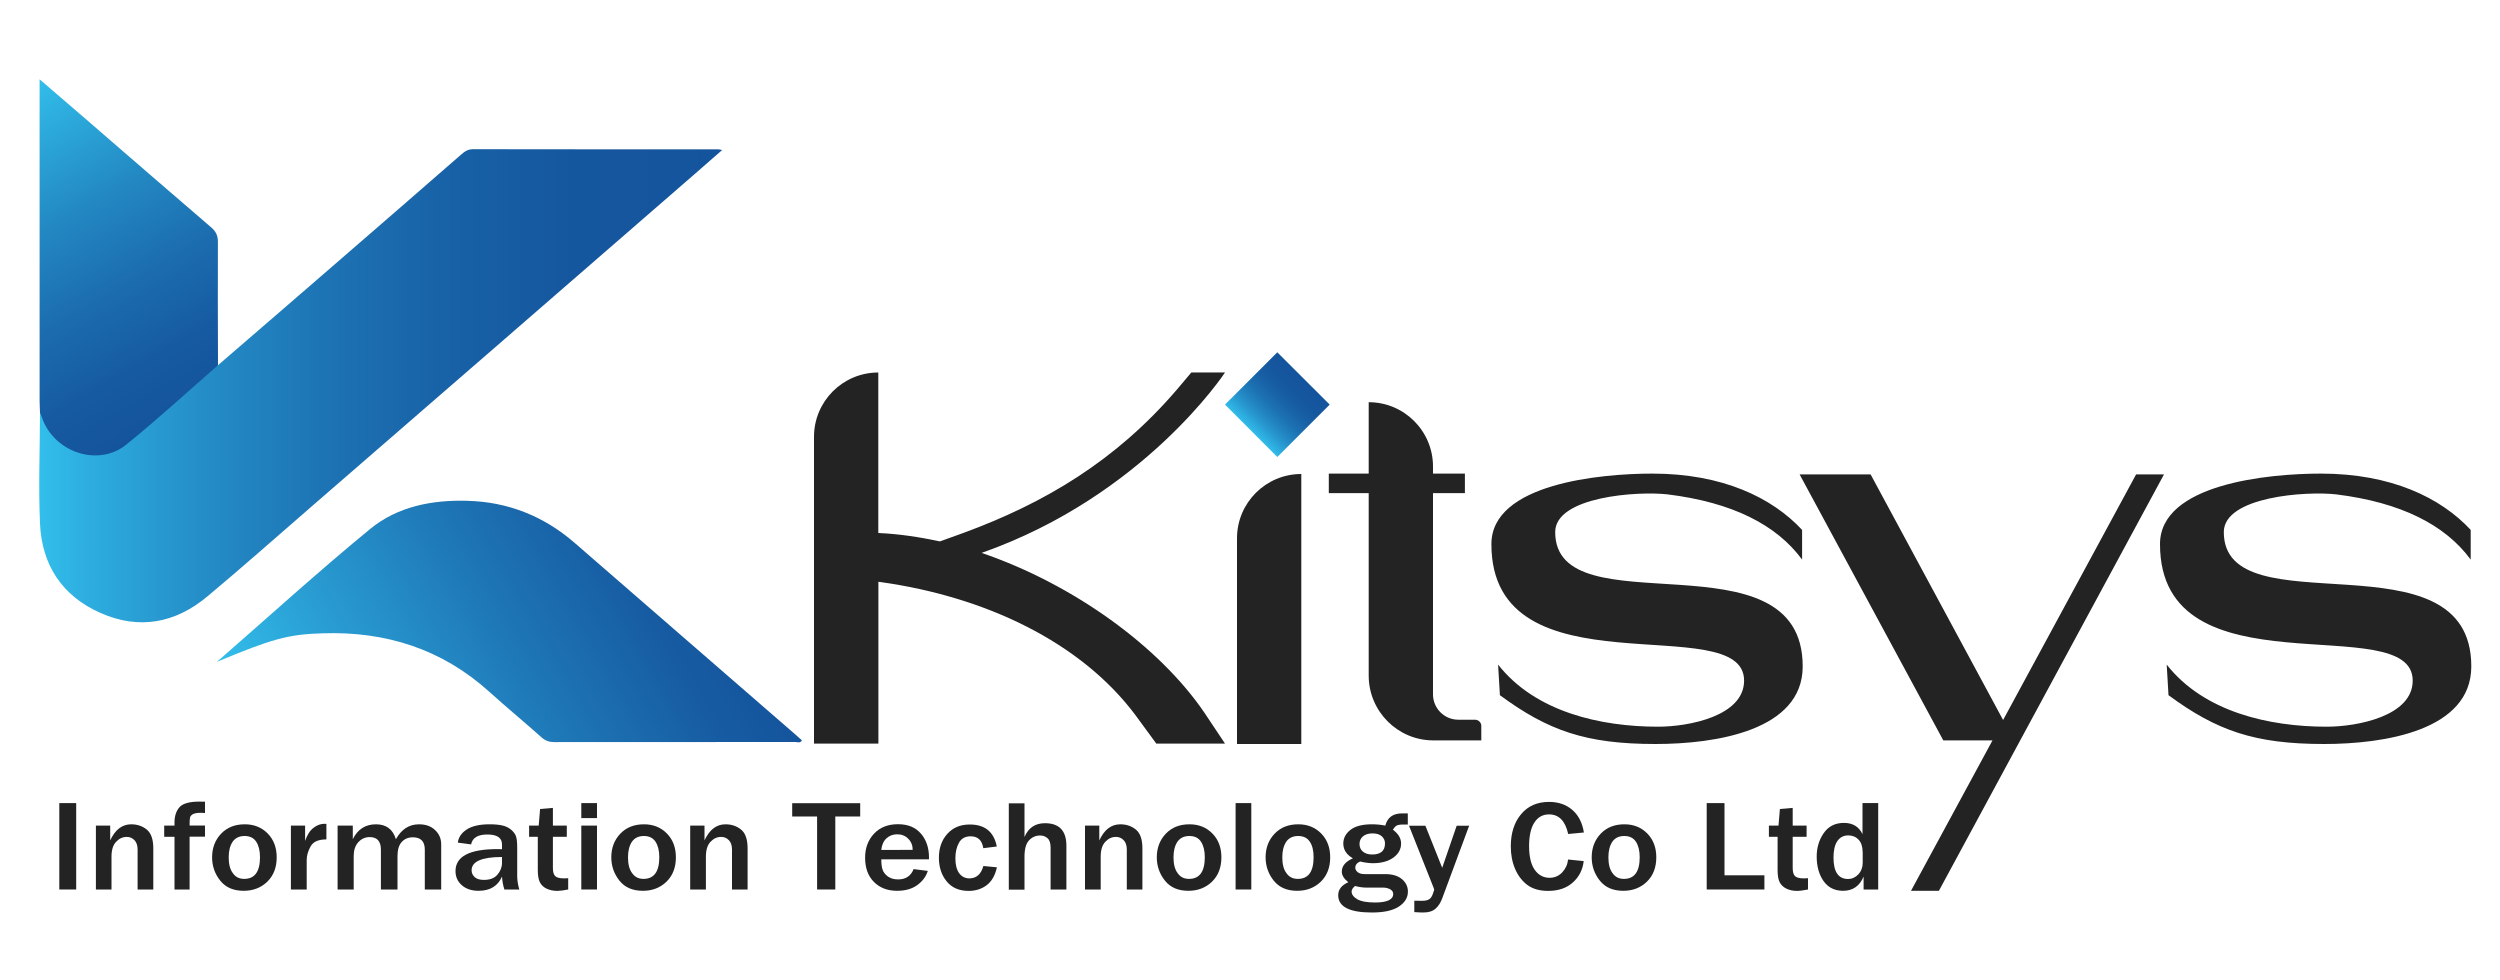 <?xml version="1.0" encoding="utf-8"?>
<!-- Generator: Adobe Illustrator 26.0.1, SVG Export Plug-In . SVG Version: 6.00 Build 0)  -->
<svg version="1.1" id="Layer_1" xmlns="http://www.w3.org/2000/svg" xmlns:xlink="http://www.w3.org/1999/xlink" x="0px" y="0px"
	 viewBox="0 0 250 98.04" style="enable-background:new 0 0 250 98.04;" xml:space="preserve">
<style type="text/css">
	.st0{fill:url(#SVGID_1_);}
	.st1{fill:url(#SVGID_00000060737575478065587130000007607967461543457433_);}
	.st2{fill:url(#SVGID_00000154404811441979993720000007030477715734155959_);}
	.st3{fill:#232323;}
	.st4{fill:url(#SVGID_00000066496888198980547680000012323635907425824136_);}
</style>
<g>
	<linearGradient id="SVGID_1_" gradientUnits="userSpaceOnUse" x1="3.926" y1="38.577" x2="72.237" y2="38.577">
		<stop  offset="0" style="stop-color:#32BEEB"/>
		<stop  offset="0.073" style="stop-color:#2DADDF"/>
		<stop  offset="0.24" style="stop-color:#248DC7"/>
		<stop  offset="0.413" style="stop-color:#1D74B4"/>
		<stop  offset="0.592" style="stop-color:#1862A7"/>
		<stop  offset="0.782" style="stop-color:#15579F"/>
		<stop  offset="1" style="stop-color:#14549C"/>
	</linearGradient>
	<path class="st0" d="M21.8,36.52c3.87-3.34,7.75-6.68,11.61-10.03c4.24-3.67,8.48-7.35,12.71-11.04c0.36-0.32,0.7-0.54,1.22-0.53
		c8.16,0.02,16.31,0.01,24.47,0.01c0.08,0,0.17,0.03,0.41,0.07c-1.01,0.88-1.92,1.69-2.85,2.49C56.58,28.61,43.76,39.72,30.95,50.83
		c-3.4,2.95-6.76,5.93-10.21,8.81c-3.2,2.68-6.83,3.36-10.68,1.66C6.23,59.62,4.17,56.5,4,52.34c-0.16-3.69-0.01-7.39,0-11.08
		c0.39,0,0.39,0.34,0.48,0.57c1.72,4.04,6.25,4.18,8.46,2.12c2.52-2.34,5.21-4.48,7.78-6.75C21.05,36.91,21.34,36.58,21.8,36.52z"/>
	
		<linearGradient id="SVGID_00000095315603287928731570000005091401737262242451_" gradientUnits="userSpaceOnUse" x1="29.727" y1="80.078" x2="70.195" y2="56.713">
		<stop  offset="0" style="stop-color:#32BEEB"/>
		<stop  offset="0.218" style="stop-color:#2AA0D5"/>
		<stop  offset="0.564" style="stop-color:#1E77B6"/>
		<stop  offset="0.836" style="stop-color:#175DA3"/>
		<stop  offset="1" style="stop-color:#14549C"/>
	</linearGradient>
	<path style="fill:url(#SVGID_00000095315603287928731570000005091401737262242451_);" d="M21.7,66.18
		c5.22-4.56,10.16-9.05,15.31-13.28c2.74-2.25,6.18-2.92,9.72-2.82c4.09,0.11,7.67,1.54,10.76,4.23
		c7.31,6.35,14.62,12.69,21.93,19.04c0.26,0.22,0.51,0.45,0.77,0.68c-0.16,0.32-0.44,0.17-0.66,0.17c-8.03,0.01-16.07,0-24.1,0.01
		c-0.49,0-0.87-0.12-1.25-0.45c-1.74-1.55-3.53-3.03-5.26-4.59c-4.74-4.28-10.36-6.05-16.66-5.84
		C28.79,63.43,27.15,63.91,21.7,66.18z"/>
	
		<linearGradient id="SVGID_00000040562992177012138110000003660267786256496515_" gradientUnits="userSpaceOnUse" x1="-0.036" y1="10.239" x2="17.98" y2="41.442">
		<stop  offset="0" style="stop-color:#32BEEB"/>
		<stop  offset="0.083" style="stop-color:#2EB1E1"/>
		<stop  offset="0.362" style="stop-color:#2389C3"/>
		<stop  offset="0.618" style="stop-color:#1B6CAE"/>
		<stop  offset="0.839" style="stop-color:#165AA1"/>
		<stop  offset="1" style="stop-color:#14549C"/>
	</linearGradient>
	<path style="fill:url(#SVGID_00000040562992177012138110000003660267786256496515_);" d="M21.8,36.52
		c-3.05,2.66-6.03,5.4-9.17,7.94c-2.69,2.18-6.92,0.9-8.3-2.35C4.22,41.83,4.11,41.54,4,41.26c-0.01-0.4-0.04-0.81-0.04-1.21
		c0-10.37,0-20.74,0-31.11c0-0.27,0-0.54,0-1.01c1.73,1.49,3.31,2.85,4.89,4.21c4.08,3.53,8.15,7.07,12.25,10.58
		c0.49,0.42,0.7,0.84,0.69,1.5C21.77,28.33,21.79,32.42,21.8,36.52z"/>
	<g>
		<path class="st3" d="M120.46,71.3l2.04,3.06h-6.87l-2.08-2.84c-5.5-7.36-15.07-11.84-25.4-13.3l-0.31-0.04v16.18H81.4V43.68
			c0-3.55,2.88-6.43,6.43-6.43V53.3c2.04,0.09,4.12,0.4,6.16,0.84l2.22-0.8c8.25-3.01,15.38-7.27,21.46-14.36l1.46-1.73h3.37
			c0,0-8.07,12.32-24.34,18.04C107.38,58.44,115.98,64.69,120.46,71.3z"/>
		<path class="st3" d="M130.13,47.4v27h-6.43V53.83C123.7,50.28,126.58,47.4,130.13,47.4z"/>
		<path class="st3" d="M148.13,72.58v1.46h-4.79c-3.59,0-6.47-2.93-6.47-6.47V49.31h-3.99v-1.95h3.99v-7.14
			c3.55,0,6.43,2.88,6.43,6.43v0.71h3.19v1.95h-3.19v20.13c0,1.37,1.11,2.53,2.53,2.53h1.64C147.82,71.96,148.13,72.23,148.13,72.58
			z"/>
		<path class="st3" d="M180.27,66.64c0,6.43-8.73,7.76-14.72,7.76c-6.96,0-10.73-1.33-15.56-4.88l-0.18-3.06
			c3.72,4.74,10.24,6.21,16,6.21c3.06,0,8.6-1.06,8.6-4.61c0-7.27-25.27,1.6-25.27-13.65c0-6.03,10.86-7.05,16.09-7.05
			c7,0,11.97,2.39,14.98,5.63v2.97c-2.57-3.5-7-5.72-13.43-6.52c-3.02-0.35-11.26,0.22-11.26,3.77
			C155.53,63.01,180.27,52.99,180.27,66.64z"/>
		<path class="st3" d="M247.13,66.64c0,6.43-8.73,7.76-14.72,7.76c-6.96,0-10.73-1.33-15.56-4.88l-0.18-3.06
			c3.72,4.74,10.24,6.21,16,6.21c3.06,0,8.6-1.06,8.6-4.61c0-7.27-25.27,1.6-25.27-13.65c0-6.03,10.86-7.05,16.09-7.05
			c7,0,11.97,2.39,14.98,5.63v2.97c-2.57-3.5-7.01-5.72-13.43-6.52c-3.01-0.35-11.26,0.22-11.26,3.77
			C222.39,63.01,247.13,52.99,247.13,66.64z"/>
		<polygon class="st3" points="199.25,74.04 191.1,89.08 193.89,89.08 216.4,47.44 213.61,47.44 200.31,72 187.06,47.44 
			179.96,47.44 194.33,74.04 		"/>
	</g>
	
		<linearGradient id="SVGID_00000106860379548812985820000004237184098974871196_" gradientUnits="userSpaceOnUse" x1="151.388" y1="476.173" x2="158.792" y2="476.173" gradientTransform="matrix(0.707 -0.707 0.707 0.707 -318.637 -186.577)">
		<stop  offset="0" style="stop-color:#32BEEB"/>
		<stop  offset="0.073" style="stop-color:#2DADDF"/>
		<stop  offset="0.24" style="stop-color:#248DC7"/>
		<stop  offset="0.413" style="stop-color:#1D74B4"/>
		<stop  offset="0.592" style="stop-color:#1862A7"/>
		<stop  offset="0.782" style="stop-color:#15579F"/>
		<stop  offset="1" style="stop-color:#14549C"/>
	</linearGradient>
	<polygon style="fill:url(#SVGID_00000106860379548812985820000004237184098974871196_);" points="132.97,40.46 127.73,45.7 
		122.5,40.46 127.73,35.23 	"/>
	<g>
		<g>
			<path class="st3" d="M7.62,88.95H5.93v-8.64h1.69V88.95z"/>
			<path class="st3" d="M15.33,88.95h-1.57v-3.99c0-0.42-0.11-0.74-0.32-0.95c-0.21-0.21-0.46-0.32-0.76-0.32
				c-0.41,0-0.76,0.16-1.07,0.49c-0.31,0.33-0.46,0.82-0.46,1.49v3.28H9.59v-6.39h1.43v1.48c0.5-1.08,1.2-1.61,2.1-1.61
				c0.61,0,1.13,0.18,1.56,0.53c0.43,0.35,0.65,0.98,0.65,1.87V88.95z"/>
			<path class="st3" d="M18.96,88.95h-1.51v-5.27h-1.03v-1.12h1.03v-0.32c0-0.62,0.16-1.13,0.49-1.51c0.33-0.38,1-0.57,2-0.57
				c0.15,0,0.33,0,0.56,0.01v1.13c-0.2-0.01-0.33-0.02-0.41-0.02c-0.38,0-0.65,0.05-0.81,0.14c-0.16,0.1-0.25,0.21-0.28,0.34
				s-0.04,0.39-0.04,0.79h1.54v1.12h-1.54V88.95z"/>
			<path class="st3" d="M24.37,89.08c-1.03,0-1.81-0.34-2.35-1.02s-0.81-1.46-0.81-2.33c0-0.94,0.3-1.73,0.9-2.36
				c0.6-0.63,1.39-0.94,2.37-0.94c0.93,0,1.69,0.31,2.29,0.92s0.9,1.41,0.9,2.38c0,1.01-0.31,1.82-0.93,2.43
				C26.11,88.77,25.32,89.08,24.37,89.08z M24.42,87.89c1.05,0,1.58-0.72,1.58-2.17c0-0.65-0.13-1.17-0.38-1.55
				c-0.25-0.38-0.64-0.57-1.16-0.57c-0.54,0-0.94,0.2-1.2,0.58c-0.26,0.39-0.39,0.91-0.39,1.55c0,0.7,0.14,1.23,0.42,1.59
				C23.56,87.71,23.94,87.89,24.42,87.89z"/>
			<path class="st3" d="M30.66,88.95h-1.57v-6.39h1.42v1.53c0.2-0.59,0.48-1.03,0.83-1.3c0.35-0.27,0.71-0.41,1.09-0.41
				c0.05,0,0.12,0,0.21,0.01v1.55c-0.8,0-1.32,0.23-1.58,0.7s-0.39,0.92-0.39,1.36V88.95z"/>
			<path class="st3" d="M44.12,88.95h-1.64v-3.98c0-0.83-0.4-1.24-1.2-1.24c-0.46,0-0.83,0.16-1.11,0.47
				c-0.28,0.31-0.42,0.78-0.42,1.4v3.35h-1.66v-3.98c0-0.84-0.37-1.26-1.12-1.26c-0.45,0-0.83,0.17-1.14,0.51
				c-0.31,0.34-0.46,0.8-0.46,1.38v3.35h-1.61v-6.39h1.52v1.36c0.49-1,1.27-1.49,2.32-1.49c1.02,0,1.69,0.5,1.99,1.49
				c0.56-1,1.33-1.49,2.31-1.49c0.67,0,1.21,0.19,1.61,0.58c0.41,0.38,0.61,0.86,0.61,1.43V88.95z"/>
			<path class="st3" d="M51.93,88.95h-1.49c-0.13-0.39-0.21-0.82-0.24-1.29c-0.42,0.95-1.2,1.42-2.35,1.42
				c-0.69,0-1.25-0.19-1.67-0.56c-0.42-0.37-0.63-0.84-0.63-1.41c0-1.47,1.4-2.2,4.2-2.2c0.11,0,0.26,0,0.45,0.01v-0.48
				c0-0.66-0.49-0.99-1.47-0.99c-0.95,0-1.49,0.33-1.62,0.99l-1.33-0.18c0.07-0.53,0.37-0.97,0.89-1.31
				c0.52-0.34,1.28-0.52,2.27-0.52c0.54,0,0.97,0.04,1.31,0.12s0.62,0.22,0.86,0.42c0.23,0.2,0.4,0.41,0.48,0.64
				c0.09,0.23,0.13,0.62,0.13,1.17v2.88C51.73,88.08,51.8,88.5,51.93,88.95z M50.2,85.7c-2.02,0-3.04,0.45-3.04,1.33
				c0,0.27,0.1,0.49,0.31,0.68c0.2,0.19,0.51,0.28,0.92,0.28c0.6,0,1.05-0.17,1.35-0.52c0.3-0.35,0.46-0.74,0.46-1.19V85.7z"/>
			<path class="st3" d="M56.82,87.82v1.13c-0.47,0.09-0.83,0.14-1.08,0.14c-0.42,0-0.78-0.08-1.09-0.23s-0.52-0.36-0.66-0.63
				c-0.14-0.27-0.21-0.68-0.21-1.24v-3.31h-0.87v-1.12h0.96l0.14-1.66l1.28-0.11v1.77h1.39v1.12h-1.39v3.12
				c0,0.4,0.08,0.67,0.24,0.82c0.16,0.15,0.46,0.22,0.9,0.22C56.55,87.83,56.68,87.83,56.82,87.82z"/>
			<path class="st3" d="M59.7,81.81h-1.57v-1.5h1.57V81.81z M59.7,88.95h-1.57v-6.39h1.57V88.95z"/>
			<path class="st3" d="M64.29,89.08c-1.03,0-1.81-0.34-2.35-1.02s-0.81-1.46-0.81-2.33c0-0.94,0.3-1.73,0.9-2.36
				c0.6-0.63,1.39-0.94,2.37-0.94c0.93,0,1.69,0.31,2.29,0.92s0.9,1.41,0.9,2.38c0,1.01-0.31,1.82-0.93,2.43
				C66.03,88.77,65.25,89.08,64.29,89.08z M64.35,87.89c1.05,0,1.58-0.72,1.58-2.17c0-0.65-0.13-1.17-0.38-1.55
				c-0.25-0.38-0.64-0.57-1.16-0.57c-0.54,0-0.94,0.2-1.2,0.58c-0.26,0.39-0.39,0.91-0.39,1.55c0,0.7,0.14,1.23,0.42,1.59
				C63.49,87.71,63.87,87.89,64.35,87.89z"/>
			<path class="st3" d="M74.76,88.95H73.2v-3.99c0-0.42-0.11-0.74-0.32-0.95c-0.21-0.21-0.46-0.32-0.76-0.32
				c-0.41,0-0.76,0.16-1.07,0.49c-0.31,0.33-0.46,0.82-0.46,1.49v3.28h-1.57v-6.39h1.43v1.48c0.5-1.08,1.2-1.61,2.1-1.61
				c0.61,0,1.13,0.18,1.56,0.53c0.43,0.35,0.65,0.98,0.65,1.87V88.95z"/>
			<path class="st3" d="M83.52,88.95h-1.81v-7.3h-2.49v-1.33h6.8v1.33h-2.49V88.95z"/>
			<path class="st3" d="M91.36,86.91l1.42,0.18c-0.18,0.58-0.54,1.05-1.07,1.43c-0.53,0.38-1.2,0.56-2,0.56
				c-0.96,0-1.74-0.3-2.32-0.89c-0.59-0.59-0.88-1.4-0.88-2.42c0-0.97,0.3-1.77,0.89-2.4s1.39-0.95,2.4-0.95
				c0.99,0,1.75,0.31,2.29,0.94c0.54,0.62,0.81,1.43,0.81,2.4l-0.01,0.17h-4.76c0,0.43,0.04,0.78,0.13,1.04
				c0.09,0.26,0.27,0.49,0.53,0.68c0.27,0.19,0.6,0.29,1,0.29C90.57,87.95,91.09,87.6,91.36,86.91z M91.27,85
				c0-0.46-0.15-0.83-0.45-1.13s-0.66-0.44-1.1-0.44c-0.43,0-0.79,0.14-1.08,0.41c-0.29,0.27-0.46,0.66-0.51,1.15H91.27z"/>
			<path class="st3" d="M98.34,86.6l1.35,0.13c-0.17,0.8-0.51,1.39-1.01,1.78c-0.5,0.38-1.1,0.58-1.81,0.58
				c-0.96,0-1.69-0.32-2.21-0.96c-0.52-0.64-0.77-1.43-0.77-2.36c0-0.96,0.28-1.76,0.84-2.38c0.56-0.63,1.31-0.94,2.25-0.94
				c1.51,0,2.41,0.73,2.7,2.2l-1.35,0.17c-0.12-0.79-0.54-1.19-1.27-1.19c-0.53,0-0.92,0.21-1.16,0.64
				c-0.24,0.43-0.36,0.95-0.36,1.55c0,0.65,0.12,1.14,0.37,1.49c0.25,0.35,0.6,0.53,1.05,0.53C97.66,87.82,98.11,87.41,98.34,86.6z"
				/>
			<path class="st3" d="M106.63,88.95h-1.57v-4.18c0-0.45-0.1-0.77-0.31-0.95c-0.21-0.18-0.45-0.27-0.73-0.27
				c-0.44,0-0.82,0.16-1.12,0.49c-0.3,0.32-0.45,0.86-0.45,1.61v3.32h-1.57v-8.64h1.57v3.37c0.39-0.92,1.07-1.38,2.05-1.38
				c1.42,0,2.14,0.75,2.14,2.26V88.95z"/>
			<path class="st3" d="M114.25,88.95h-1.57v-3.99c0-0.42-0.11-0.74-0.32-0.95c-0.21-0.21-0.46-0.32-0.76-0.32
				c-0.41,0-0.76,0.16-1.07,0.49c-0.31,0.33-0.46,0.82-0.46,1.49v3.28h-1.57v-6.39h1.43v1.48c0.5-1.08,1.2-1.61,2.1-1.61
				c0.61,0,1.13,0.18,1.56,0.53c0.43,0.35,0.65,0.98,0.65,1.87V88.95z"/>
			<path class="st3" d="M118.84,89.08c-1.03,0-1.81-0.34-2.35-1.02s-0.81-1.46-0.81-2.33c0-0.94,0.3-1.73,0.9-2.36
				c0.6-0.63,1.39-0.94,2.37-0.94c0.93,0,1.69,0.31,2.29,0.92s0.9,1.41,0.9,2.38c0,1.01-0.31,1.82-0.93,2.43
				C120.58,88.77,119.79,89.08,118.84,89.08z M118.9,87.89c1.05,0,1.58-0.72,1.58-2.17c0-0.65-0.13-1.17-0.38-1.55
				c-0.25-0.38-0.64-0.57-1.16-0.57c-0.54,0-0.94,0.2-1.2,0.58c-0.26,0.39-0.39,0.91-0.39,1.55c0,0.7,0.14,1.23,0.42,1.59
				C118.04,87.71,118.42,87.89,118.9,87.89z"/>
			<path class="st3" d="M125.13,88.95h-1.57v-8.64h1.57V88.95z"/>
			<path class="st3" d="M129.72,89.08c-1.03,0-1.81-0.34-2.35-1.02s-0.81-1.46-0.81-2.33c0-0.94,0.3-1.73,0.9-2.36
				c0.6-0.63,1.39-0.94,2.37-0.94c0.93,0,1.69,0.31,2.29,0.92s0.9,1.41,0.9,2.38c0,1.01-0.31,1.82-0.93,2.43
				C131.46,88.77,130.68,89.08,129.72,89.08z M129.78,87.89c1.05,0,1.58-0.72,1.58-2.17c0-0.65-0.12-1.17-0.38-1.55
				c-0.25-0.38-0.64-0.57-1.16-0.57c-0.54,0-0.94,0.2-1.2,0.58c-0.26,0.39-0.39,0.91-0.39,1.55c0,0.7,0.14,1.23,0.42,1.59
				C128.92,87.71,129.3,87.89,129.78,87.89z"/>
			<path class="st3" d="M140.78,81.34v1.11h-0.48c-0.21,0-0.4,0.02-0.55,0.07c-0.16,0.05-0.31,0.2-0.46,0.45
				c0.55,0.41,0.82,0.87,0.82,1.38c0,0.57-0.26,1.03-0.77,1.41c-0.52,0.37-1.2,0.56-2.04,0.56c-0.37,0-0.79-0.05-1.29-0.17
				c-0.32,0.14-0.48,0.34-0.48,0.63c0,0.16,0.08,0.3,0.23,0.43c0.16,0.13,0.39,0.2,0.71,0.2h2.06c0.71,0,1.26,0.17,1.66,0.5
				c0.4,0.34,0.6,0.75,0.6,1.25c0,0.6-0.3,1.1-0.91,1.5c-0.61,0.4-1.5,0.59-2.7,0.59c-2.24,0-3.36-0.58-3.36-1.73
				c0-0.57,0.34-1,1.01-1.3c-0.43-0.34-0.65-0.69-0.65-1.06c0-0.56,0.37-1,1.11-1.33c-0.64-0.36-0.96-0.85-0.96-1.48
				c0-0.53,0.24-0.99,0.71-1.36s1.19-0.56,2.15-0.56c0.44,0,0.89,0.04,1.34,0.13c0.21-0.81,0.77-1.22,1.67-1.22H140.78z M135.5,88.6
				c-0.22,0.19-0.34,0.37-0.34,0.55c0,0.29,0.19,0.55,0.56,0.77c0.38,0.22,0.97,0.33,1.79,0.33c1.2,0,1.81-0.29,1.81-0.85
				c0-0.21-0.11-0.37-0.32-0.48c-0.21-0.11-0.45-0.16-0.72-0.16h-1.66C136.31,88.76,135.94,88.71,135.5,88.6z M137.22,85.45
				c0.85,0,1.28-0.37,1.28-1.11c0-0.28-0.11-0.52-0.32-0.71c-0.21-0.19-0.52-0.29-0.93-0.29c-0.41,0-0.73,0.1-0.96,0.3
				c-0.23,0.2-0.34,0.46-0.34,0.76c0,0.31,0.11,0.57,0.34,0.76C136.51,85.35,136.82,85.45,137.22,85.45z"/>
			<path class="st3" d="M146.92,82.56l-2.7,7.28c-0.17,0.45-0.39,0.79-0.68,1.04c-0.29,0.25-0.69,0.37-1.21,0.37
				c-0.21,0-0.51-0.01-0.9-0.04v-1.14l0.75,0.01c0.33,0,0.57-0.05,0.73-0.15c0.16-0.1,0.28-0.27,0.37-0.53
				c0.09-0.25,0.14-0.4,0.14-0.44c0-0.03-0.05-0.16-0.14-0.39l-2.38-6h1.64l1.68,4.21l1.45-4.21H146.92z"/>
			<path class="st3" d="M156.8,85.95l1.57,0.16c-0.1,0.87-0.46,1.58-1.09,2.14c-0.62,0.56-1.45,0.84-2.46,0.84
				c-0.86,0-1.55-0.2-2.08-0.59c-0.53-0.4-0.94-0.93-1.23-1.61c-0.29-0.68-0.43-1.43-0.43-2.25c0-1.32,0.34-2.39,1.02-3.21
				c0.68-0.82,1.61-1.24,2.8-1.24c0.93,0,1.7,0.26,2.32,0.79s1.01,1.28,1.17,2.27l-1.57,0.15c-0.29-1.3-0.92-1.96-1.91-1.96
				c-0.63,0-1.12,0.27-1.47,0.81s-0.53,1.33-0.53,2.36c0,1.05,0.19,1.84,0.56,2.37c0.38,0.53,0.87,0.8,1.49,0.8
				c0.49,0,0.92-0.18,1.26-0.54C156.56,86.87,156.76,86.45,156.8,85.95z"/>
			<path class="st3" d="M162.33,89.08c-1.03,0-1.81-0.34-2.35-1.02c-0.54-0.68-0.81-1.46-0.81-2.33c0-0.94,0.3-1.73,0.9-2.36
				c0.6-0.63,1.39-0.94,2.37-0.94c0.93,0,1.69,0.31,2.29,0.92s0.9,1.41,0.9,2.38c0,1.01-0.31,1.82-0.93,2.43
				C164.07,88.77,163.29,89.08,162.33,89.08z M162.39,87.89c1.05,0,1.58-0.72,1.58-2.17c0-0.65-0.13-1.17-0.38-1.55
				c-0.25-0.38-0.64-0.57-1.16-0.57c-0.54,0-0.94,0.2-1.2,0.58c-0.26,0.39-0.39,0.91-0.39,1.55c0,0.7,0.14,1.23,0.42,1.59
				C161.53,87.71,161.91,87.89,162.39,87.89z"/>
			<path class="st3" d="M176.44,88.95h-5.77v-8.64h1.78v7.22h3.99V88.95z"/>
			<path class="st3" d="M180.8,87.82v1.13c-0.47,0.09-0.83,0.14-1.09,0.14c-0.42,0-0.78-0.08-1.08-0.23
				c-0.3-0.15-0.52-0.36-0.66-0.63c-0.14-0.27-0.21-0.68-0.21-1.24v-3.31h-0.87v-1.12h0.96l0.14-1.66l1.28-0.11v1.77h1.39v1.12
				h-1.39v3.12c0,0.4,0.08,0.67,0.24,0.82s0.46,0.22,0.9,0.22C180.54,87.83,180.67,87.83,180.8,87.82z"/>
			<path class="st3" d="M187.82,88.95h-1.46v-1.29c-0.4,0.95-1.09,1.42-2.05,1.42c-0.85,0-1.5-0.33-1.96-0.98
				c-0.45-0.65-0.68-1.47-0.68-2.44c0-0.9,0.24-1.69,0.71-2.36s1.14-1.01,2.01-1.01c0.89,0,1.51,0.38,1.86,1.13v-3.11h1.57V88.95z
				 M186.26,85.18c0-0.52-0.13-0.92-0.4-1.21c-0.27-0.29-0.62-0.43-1.04-0.43c-0.46,0-0.82,0.19-1.08,0.56
				c-0.26,0.37-0.39,0.93-0.39,1.66c0,1.43,0.49,2.14,1.46,2.14c0.38,0,0.72-0.15,1.02-0.46c0.29-0.31,0.44-0.7,0.44-1.17V85.18z"/>
		</g>
	</g>
</g>
</svg>
